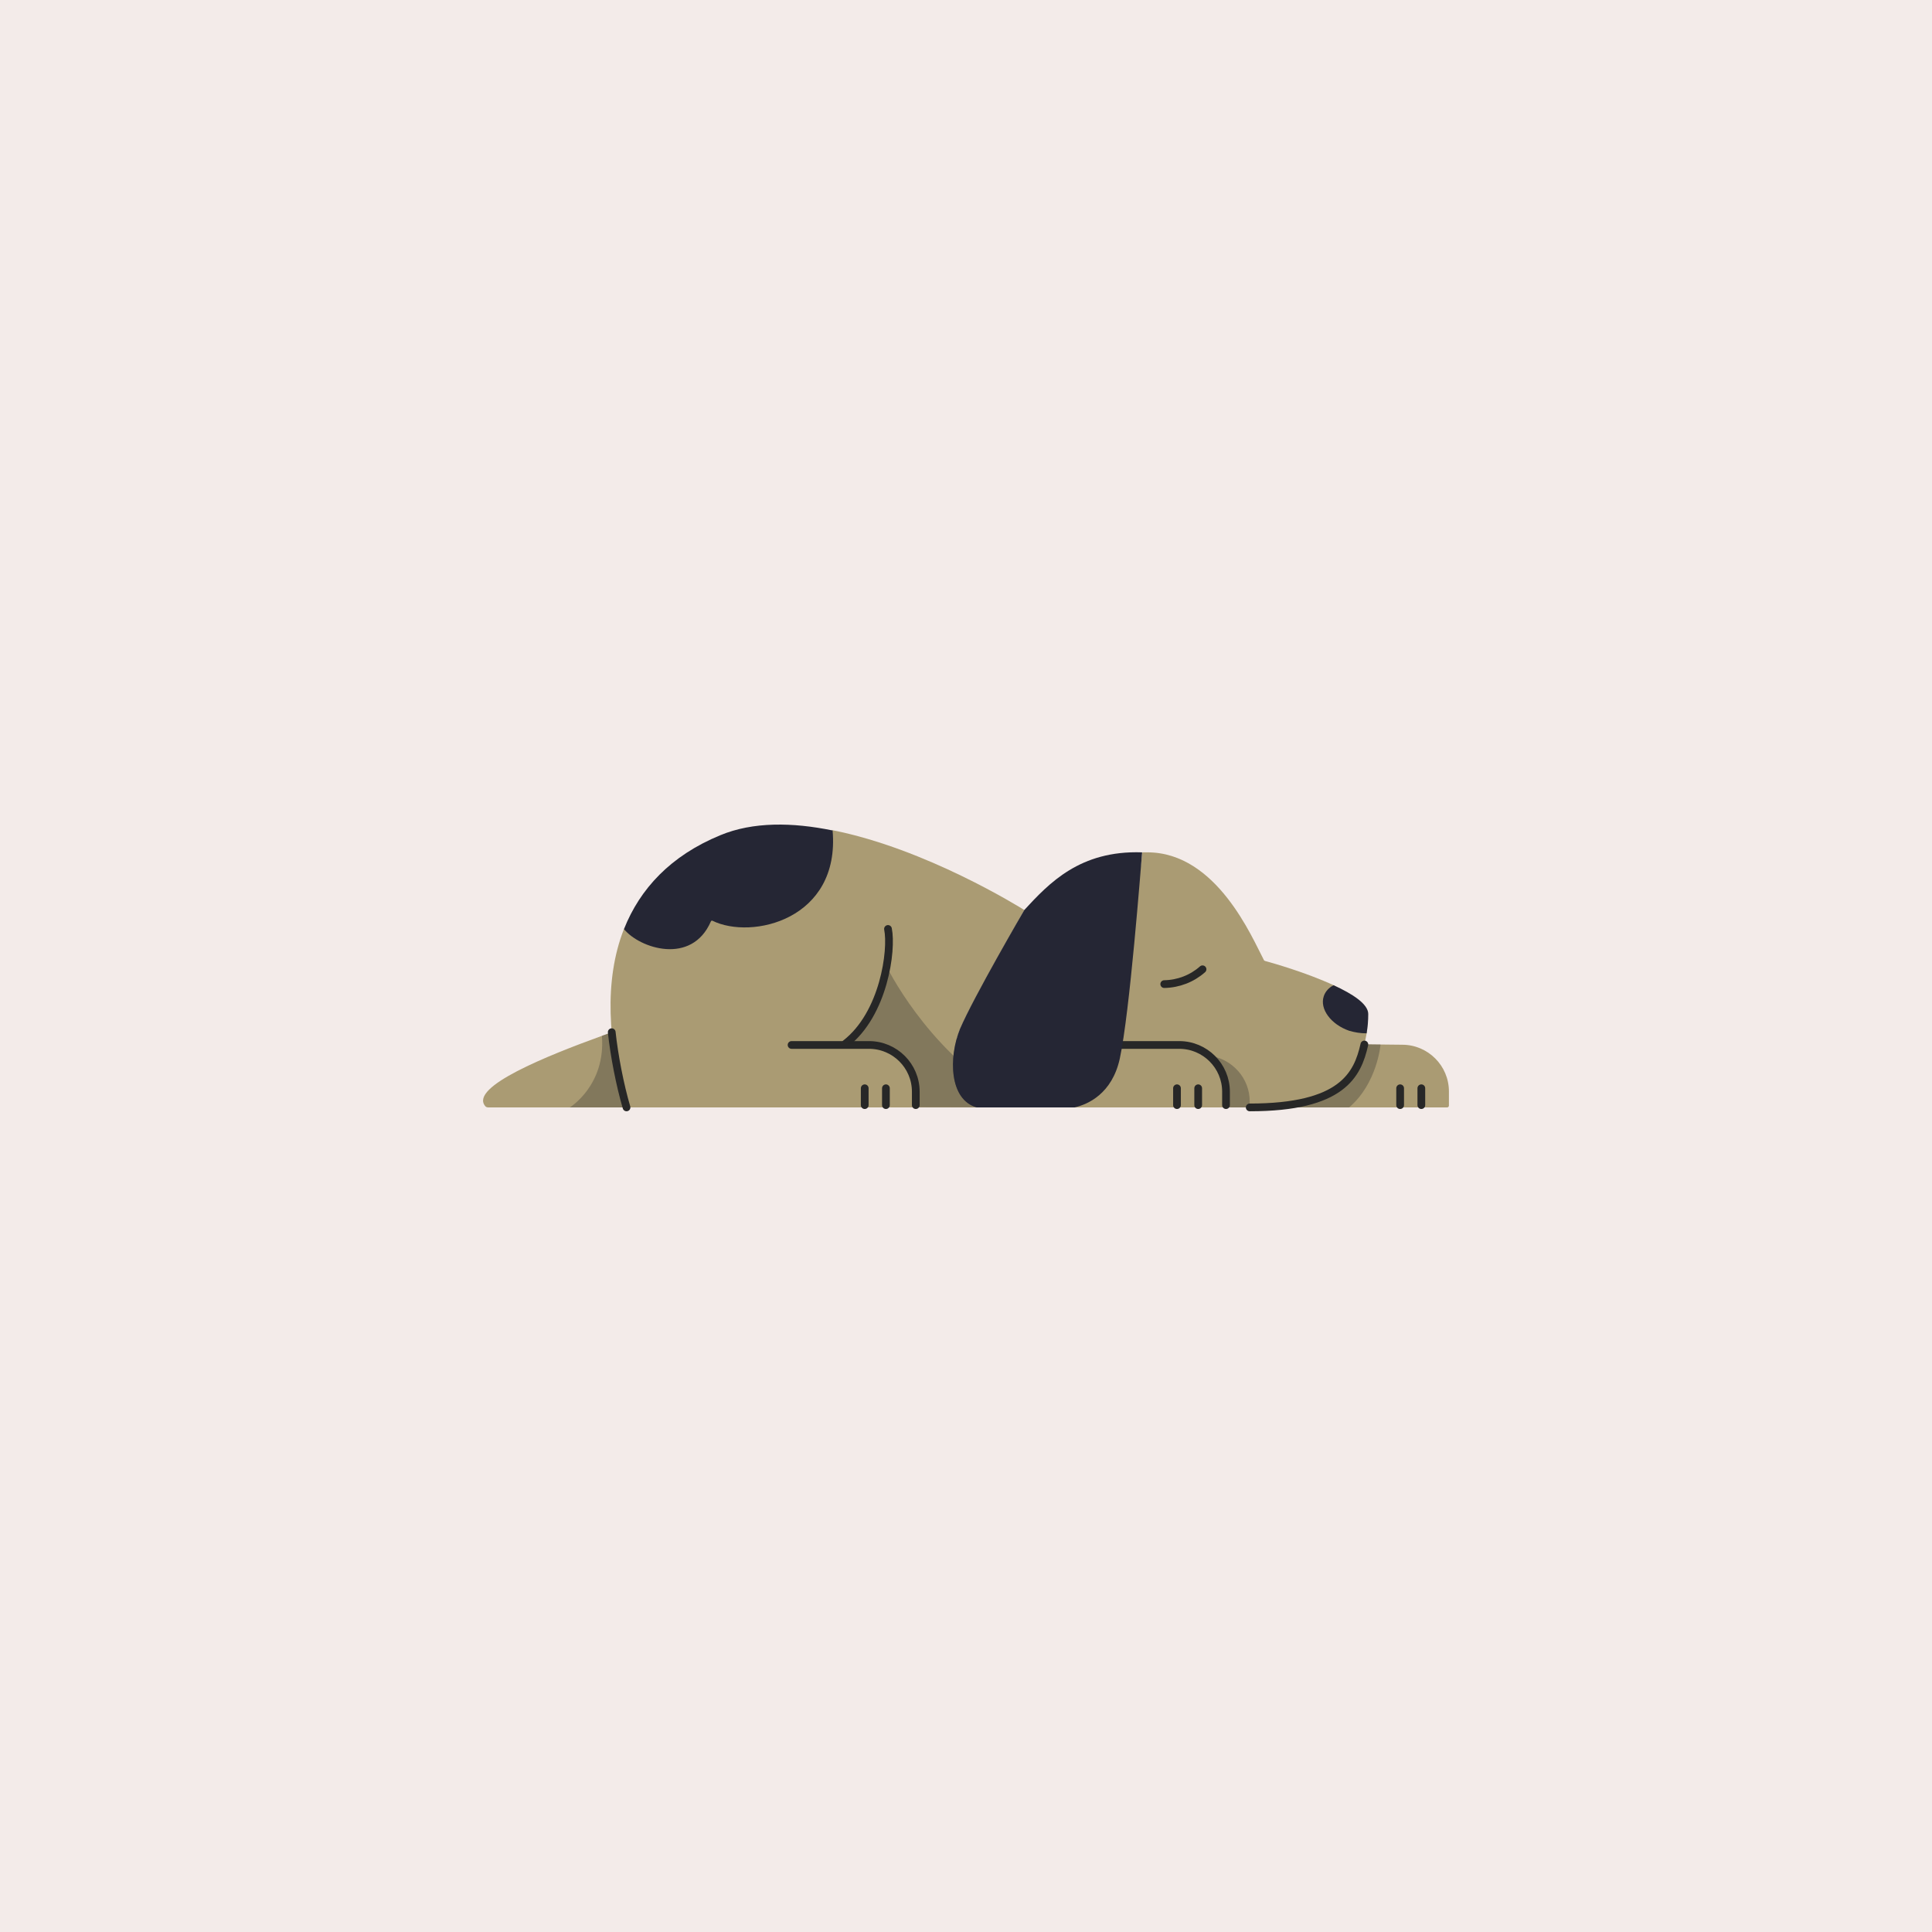 <svg xmlns="http://www.w3.org/2000/svg" height="1000" width="1000" version="1.1" xmlns:xlink="http://www.w3.org/1999/xlink" xmlns:svgjs="http://svgjs.com/svgjs"><rect fill="#f3ebe9" width="1000" height="1000"></rect><g><path d="M252.68 573.19H749.02C749.49 573.19 749.96 572.84 749.96 572.25V564.93C749.96 551.6 739.11 540.75 725.77 540.75L714.57 540.63 323.59 535.79 322.05 532.37C318.87 533.55 315.33 534.73 311.55 536.15 283 546.53 243.24 562.46 251.03 572.37 251.38 572.96 252.09 573.19 252.68 573.19Z" fill="#aa9b73" opacity="1" stroke-width="4" stroke="none"></path><path d="M294.92 573.19H698.29C712.91 560.8 714.57 540.63 714.57 540.63L323.59 535.91 322.05 532.49C318.75 533.67 314.86 534.85 311.55 536.15 313.56 561.87 294.92 573.19 294.92 573.19Z" fill="#272727" opacity="0.3" stroke-width="4" stroke="none"></path><path d="M735.68 563.28V572.01" stroke="#272727" stroke-width="4" stroke-linecap="round" stroke-linejoin="round" opacity="1" fill="none"></path><path d="M724.71 563.28V572.01" stroke="#272727" stroke-width="4" stroke-linecap="round" stroke-linejoin="round" opacity="1" fill="none"></path><path d="M556.24 573.19L646.85 573.19C692.62 573.19 703.12 559.39 707.37 534.85 707.37 534.85 707.37 534.85 707.37 534.73 708.57 520.95 709.93 520.6 690.38 510 676.34 503.47 658.53 498.39 654.99 497.45 654.52 497.33 654.16 497.1 654.04 496.62 648.14 485.53 629.74 441.17 593.88 441.17L591.4 441.17C591.28 441.17 591.28 441.17 591.28 441.29 590.57 448.96 581.96 510.9 576.65 534.85 572.64 553.25 562.85 571.66 556.24 573.19Z" fill="#aa9b73" opacity="1" stroke-width="4" stroke="none"></path><path d="M610.27 540.75H573.82L550.93 573.19H634.46V564.93C634.34 551.6 623.61 540.75 610.27 540.75Z" fill="#aa9b73" opacity="1" stroke-width="4" stroke="none"></path><path d="M324.29 573.19H505.51C491.35 569.18 491 547.47 497.01 532.49 500.44 523.88 516.13 495.92 530.17 471.02 527.69 469.49 479.32 439.29 430.95 429.73 430.95 429.73 430.95 429.73 430.83 429.73L371.01 454.98 322.88 480.93C322.88 480.93 322.88 480.93 322.88 481.05 312.62 507.36 314.5 539.92 324.29 573.19Z" fill="#aa9b73" opacity="1" stroke-width="4" stroke="none"></path><path d="M430.95 429.85C430.95 429.73 430.95 429.73 430.95 429.85 410.3 425.6 389.77 425.25 372.78 432.33 347.06 442.94 331.26 460.05 323 480.82V480.93C331.02 490.84 358.04 499.81 367.95 476.92 368.06 476.57 368.42 476.45 368.77 476.57 389.06 486.6 434.96 475.98 430.95 429.85Z" fill="#252634" opacity="1" stroke-width="4" stroke="none"></path><path d="M707.25 534.85C707.37 534.85 707.37 534.85 707.37 534.73 707.96 531.43 708.2 528.24 708.2 524.82 708.2 519.75 700.17 514.44 690.26 509.96L690.26 509.96C687.9 511.14 686.02 513.14 685.19 515.62 682.95 522.23 688.85 530.25 698.4 533.55 701.35 534.38 704.18 534.85 707.25 534.85Z" fill="#252634" opacity="1" stroke-width="4" stroke="none"></path><path d="M573.94 540.87H610.39C623.72 540.87 634.58 551.72 634.58 565.05V572.01" stroke="#272727" stroke-width="4" stroke-linecap="round" stroke-linejoin="round" opacity="1" fill="none"></path><path d="M625.85 546.41C631.16 550.89 634.58 557.5 634.58 565.05V573.19H646.85V570.36C646.97 558.09 637.76 547.95 625.85 546.41Z" fill="#272727" opacity="0.3" stroke-width="4" stroke="none"></path><path d="M620.18 563.28V572.01" stroke="#272727" stroke-width="4" stroke-linecap="round" stroke-linejoin="round" opacity="1" fill="none"></path><path d="M609.21 563.28V572.01" stroke="#272727" stroke-width="4" stroke-linecap="round" stroke-linejoin="round" opacity="1" fill="none"></path><path d="M458.55 563.28V572.01" stroke="#272727" stroke-width="4" stroke-linecap="round" stroke-linejoin="round" opacity="1" fill="none"></path><path d="M447.58 563.28V572.01" stroke="#272727" stroke-width="4" stroke-linecap="round" stroke-linejoin="round" opacity="1" fill="none"></path><path d="M437.67 540.16C457.49 524.82 461.86 491.79 459.62 480.82" stroke="#272727" stroke-width="4" stroke-linecap="round" stroke-linejoin="round" opacity="1" fill="none"></path><path d="M409.71 540.87H449.82C463.16 540.87 474.01 551.72 474.01 565.05V572.01" stroke="#272727" stroke-width="4" stroke-linecap="round" stroke-linejoin="round" opacity="1" fill="none"></path><path d="M459.85 502.05C459.5 501.46 458.67 501.58 458.55 502.29 455.96 515.03 444.87 534.61 438.38 539.69 438.14 539.92 438.26 540.28 438.62 540.28H449C462.92 540.28 474.25 551.6 474.25 565.52V573.07C474.25 573.07 515.3 573.19 533.82 573.19 490.29 555.73 464.81 511.49 459.85 502.05Z" fill="#272727" opacity="0.3" stroke-width="4" stroke="none"></path><path d="M706.19 540.63C702.65 556.32 694.75 573.19 646.85 573.19" stroke="#272727" stroke-width="4" stroke-linecap="round" stroke-linejoin="round" opacity="1" fill="none"></path><path d="M324.29 573.19C320.87 561.63 317.92 546.29 316.63 534.26" stroke="#272727" stroke-width="4" stroke-linecap="round" stroke-linejoin="round" opacity="1" fill="none"></path><path d="M602.61 509.37C609.92 509.25 617 506.53 622.43 501.7" stroke="#272727" stroke-width="4" stroke-linecap="round" stroke-linejoin="round" opacity="1" fill="none"></path><path d="M505.51 573.19H556.24C562.96 571.66 575.59 566.23 579.6 547.95 584.79 524 590.45 449.2 591.16 441.29 591.16 441.17 591.16 441.17 591.04 441.17 558.95 440.11 543.03 457.1 530.17 471.02 530.17 471.02 503.74 516.44 496.9 532.49 490.88 547.36 491.35 569.18 505.51 573.19Z" fill="#252634" opacity="1" stroke-width="4" stroke="none"></path></g></svg>